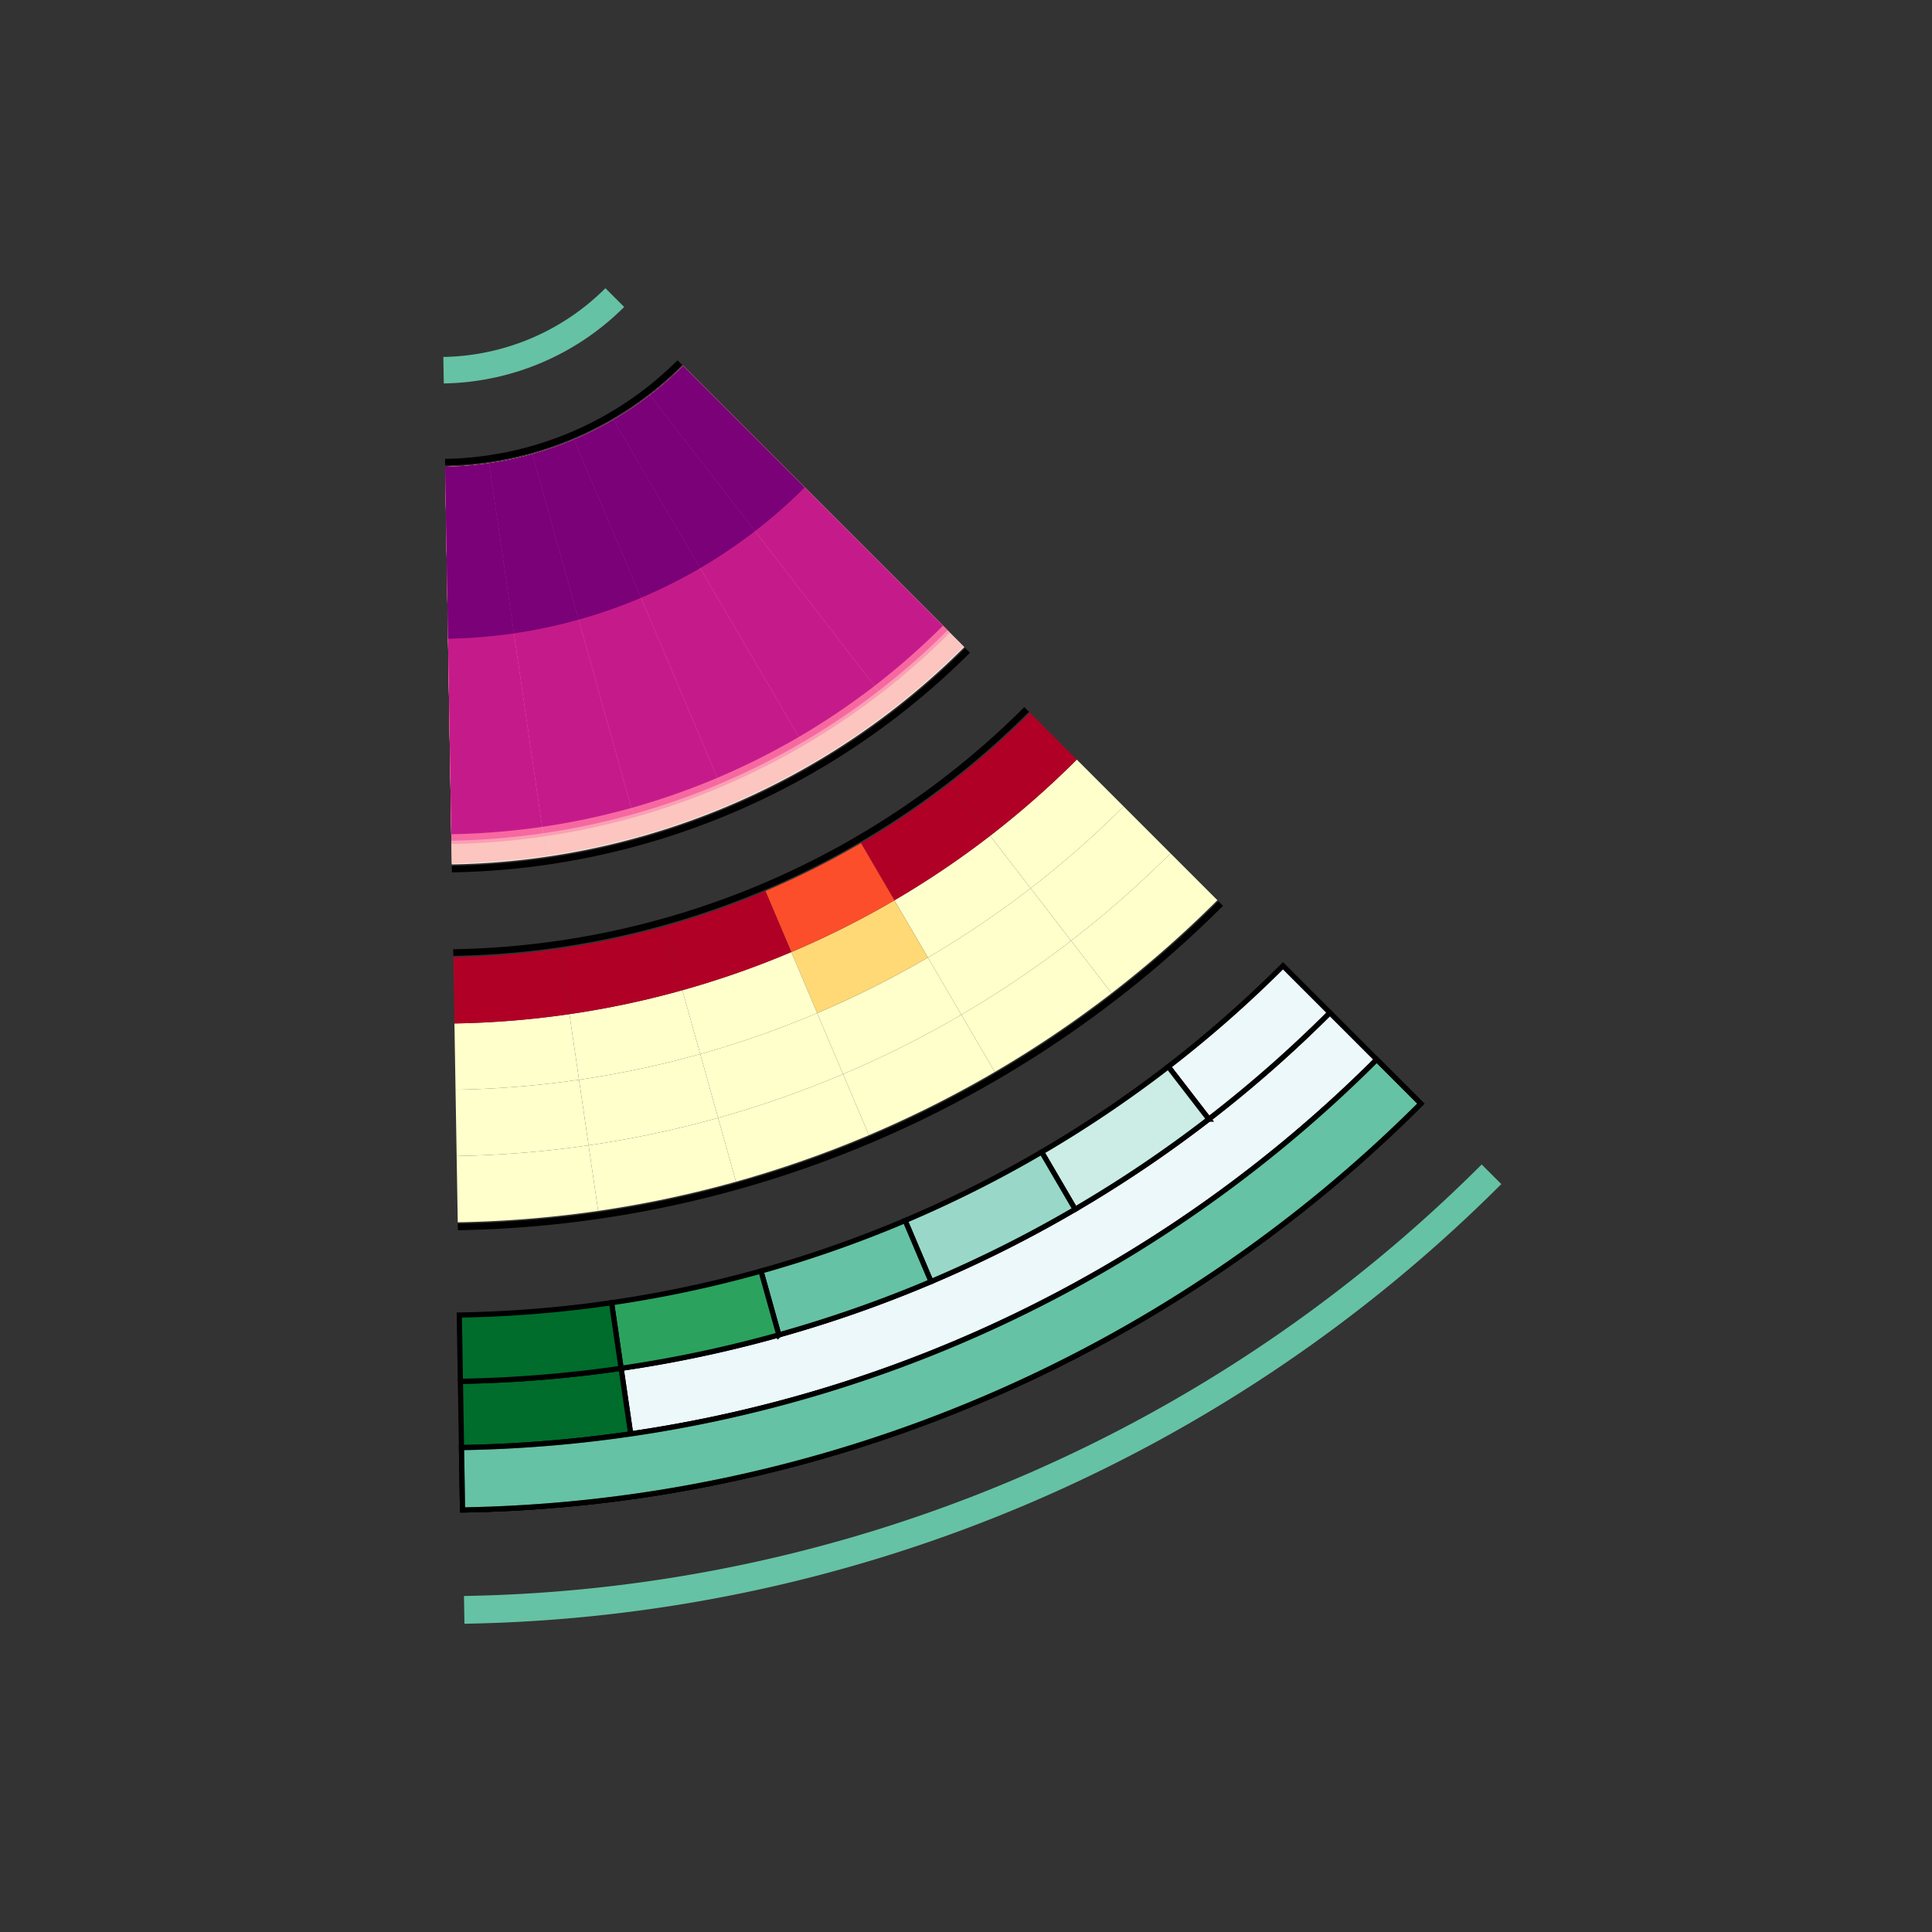 <?xml version="1.0" encoding="UTF-8" standalone="no"?>
<svg
   xmlns:dc="http://purl.org/dc/elements/1.1/"
   xmlns:cc="http://creativecommons.org/ns#"
   xmlns:rdf="http://www.w3.org/1999/02/22-rdf-syntax-ns#"
   xmlns:svg="http://www.w3.org/2000/svg"
   xmlns="http://www.w3.org/2000/svg"
   xmlns:sodipodi="http://sodipodi.sourceforge.net/DTD/sodipodi-0.dtd"
   xmlns:inkscape="http://www.inkscape.org/namespaces/inkscape"
   width="3000px"
   height="3000px"
   version="1.1"
   id="svg2"
   inkscape:version="0.92.4 (5da689c313, 2019-01-14)"
   sodipodi:docname="Final-Wedge-04.svg">
  <rect width="100%" height="100%" fill="#333333" stroke="none"/>
  <sodipodi:namedview
     pagecolor="#ffffff"
     bordercolor="#666666"
     borderopacity="1"
     objecttolerance="10"
     gridtolerance="10"
     guidetolerance="10"
     inkscape:pageopacity="0"
     inkscape:pageshadow="2"
     inkscape:window-width="1920"
     inkscape:window-height="1000"
     id="namedview2245"
     showgrid="false"
     inkscape:zoom="0.11125147"
     inkscape:cx="1222.0751"
     inkscape:cy="1477.0097"
     inkscape:window-x="0"
     inkscape:window-y="52"
     inkscape:window-maximized="1"
     inkscape:current-layer="svg2" />
  <g
     id="g3463"
     transform="rotate(-45,1014.422,2511.783)">
    <path
       inkscape:connector-curvature="0"
       id="path216"
       style="fill:#edf8fb;stroke:#000000;stroke-width:8.072;stroke-linecap:round"
       d="M 2421.5,2590.429 A 1955.361,1955.361 0 0 1 1252.796,2202.733 l -119.403,160.163 a 2155.135,2155.135 0 0 0 1288.106,427.308 z" />
    <path
       inkscape:connector-curvature="0"
       id="path218"
       style="fill:#006d2c;stroke:#000000;stroke-width:8.072;stroke-linecap:round"
       d="m 1252.796,2202.733 a 1955.361,1955.361 0 0 1 -190.725,-162.178 l -138.889,143.595 a 2155.135,2155.135 0 0 0 210.212,178.747 z" />
    <path
       inkscape:connector-curvature="0"
       id="path222"
       style="fill:#edf8fb;stroke:#000000;stroke-width:8.072;stroke-linecap:round"
       d="m 2421.5,2487.516 a 1852.447,1852.447 0 0 1 -236.694,-15.184 l -13.15,102.071 a 1955.361,1955.361 0 0 0 249.844,16.027 z" />
    <path
       inkscape:connector-curvature="0"
       id="path224"
       style="fill:#ccece6;stroke:#000000;stroke-width:8.072;stroke-linecap:round"
       d="m 2184.806,2472.331 a 1852.447,1852.447 0 0 1 -232.812,-45.302 l -26.084,99.554 a 1955.361,1955.361 0 0 0 245.747,47.819 z" />
    <path
       inkscape:connector-curvature="0"
       id="path226"
       style="fill:#99d8c9;stroke:#000000;stroke-width:8.072;stroke-linecap:round"
       d="m 1951.994,2427.03 a 1852.447,1852.447 0 0 1 -225.118,-74.678 l -38.59,95.405 a 1955.361,1955.361 0 0 0 237.623,78.828 z" />
    <path
       inkscape:connector-curvature="0"
       id="path228"
       style="fill:#66c2a4;stroke:#000000;stroke-width:8.072;stroke-linecap:round"
       d="m 1726.876,2352.351 a 1852.447,1852.447 0 0 1 -213.73,-102.83 l -50.465,89.692 a 1955.361,1955.361 0 0 0 225.605,108.543 z" />
    <path
       inkscape:connector-curvature="0"
       id="path230"
       style="fill:#2ca25f;stroke:#000000;stroke-width:8.072;stroke-linecap:round"
       d="m 1513.146,2249.521 a 1852.447,1852.447 0 0 1 -198.839,-129.296 l -61.511,82.508 a 1955.361,1955.361 0 0 0 209.885,136.48 z" />
    <path
       inkscape:connector-curvature="0"
       id="path232"
       style="fill:#006d2c;stroke:#000000;stroke-width:8.072;stroke-linecap:round"
       d="m 1314.307,2120.225 a 1852.447,1852.447 0 0 1 -180.688,-153.643 l -71.548,73.973 a 1955.361,1955.361 0 0 0 190.725,162.178 z" />
    <path
       inkscape:connector-curvature="0"
       id="path236"
       style="fill:#66c2a4;stroke-width:1.614;stroke-linecap:round"
       d="M 2421.5,2923.822 A 2288.753,2288.753 0 0 1 830.286,2280.191 l -29.967,30.983 a 2331.856,2331.856 0 0 0 1621.18,655.752 z" />
    <path
       inkscape:connector-curvature="0"
       id="path240"
       style="fill:#000000;stroke-width:1.614;stroke-linecap:round"
       d="m 2421.5,1157.871 a 522.802,522.802 0 0 1 -363.468,-147.02 l -7.155,7.397 a 533.093,533.093 0 0 0 370.623,149.913 z" />
    <path
       inkscape:connector-curvature="0"
       id="path244"
       style="fill:#000000;stroke-width:1.614;stroke-linecap:round"
       d="M 2421.5,1789.761 A 1154.692,1154.692 0 0 1 1618.721,1465.045 l -7.155,7.397 a 1164.984,1164.984 0 0 0 809.934,327.611 z" />
    <path
       inkscape:connector-curvature="0"
       id="path248"
       style="fill:#66c2a4;stroke-width:1.614;stroke-linecap:round"
       d="M 2421.5,999.588 A 364.521,364.521 0 0 1 2168.074,897.081 l -28.62,29.59 a 405.687,405.687 0 0 0 282.046,114.084 z" />
    <path
       inkscape:connector-curvature="0"
       id="path252"
       style="fill:#000000;stroke-width:1.614;stroke-linecap:round"
       d="M 2421.5,2345.494 A 1710.426,1710.426 0 0 1 1232.358,1864.499 l -7.155,7.397 a 1720.718,1720.718 0 0 0 1196.297,483.89 z" />
    <path
       inkscape:connector-curvature="0"
       id="path256"
       style="fill:#000000;stroke-width:1.614;stroke-linecap:round"
       d="m 2421.5,1919.432 a 1284.363,1284.363 0 0 1 -892.931,-361.18 l -7.155,7.397 a 1294.655,1294.655 0 0 0 900.085,364.075 z" />
    <path
       d="M 2421.5,2693.343 A 2058.275,2058.275 0 0 1 990.523,2114.528 l -67.341,69.622 a 2155.135,2155.135 0 0 0 1498.318,606.055 z"
       style="fill:#66c2a4;stroke:#000000;stroke-width:8.072;stroke-linecap:round"
       id="path258"
       inkscape:connector-curvature="0" />
    <path
       d="m 2421.5,2693.343 a 2058.275,2058.275 0 0 1 -262.993,-16.87 l -12.376,96.067 a 2155.135,2155.135 0 0 0 275.369,17.665 z"
       style="fill:#66c2a4;fill-opacity:0.67;stroke-width:1.614;stroke-linecap:round"
       id="path260"
       inkscape:connector-curvature="0" />
    <path
       d="m 2158.507,2676.473 a 2058.275,2058.275 0 0 1 -258.681,-50.336 l -24.549,93.697 a 2155.135,2155.135 0 0 0 270.854,52.706 z"
       style="fill:#66c2a4;fill-opacity:0.67;stroke-width:1.614;stroke-linecap:round"
       id="path262"
       inkscape:connector-curvature="0" />
    <path
       d="m 1899.826,2626.137 a 2058.275,2058.275 0 0 1 -250.13,-82.977 l -36.321,89.793 a 2155.135,2155.135 0 0 0 261.901,86.881 z"
       style="fill:#66c2a4;fill-opacity:0.67;stroke-width:1.614;stroke-linecap:round"
       id="path264"
       inkscape:connector-curvature="0" />
    <path
       d="M 1649.696,2543.16 A 2058.275,2058.275 0 0 1 1412.219,2428.904 l -47.496,84.417 a 2155.135,2155.135 0 0 0 248.652,119.632 z"
       style="fill:#66c2a4;fill-opacity:0.67;stroke-width:1.614;stroke-linecap:round"
       id="path266"
       inkscape:connector-curvature="0" />
    <path
       d="m 1412.219,2428.904 a 2058.275,2058.275 0 0 1 -220.933,-143.662 l -57.893,77.654 a 2155.135,2155.135 0 0 0 231.33,150.424 z"
       style="fill:#66c2a4;fill-opacity:0.67;stroke-width:1.614;stroke-linecap:round"
       id="path268"
       inkscape:connector-curvature="0" />
    <path
       d="M 1191.286,2285.242 A 2058.275,2058.275 0 0 1 990.523,2114.528 l -67.341,69.622 a 2155.135,2155.135 0 0 0 210.212,178.747 z"
       style="fill:#66c2a4;fill-opacity:0.67;stroke-width:1.614;stroke-linecap:round"
       id="path270"
       inkscape:connector-curvature="0" />
    <path
       d="M 2421.5,2693.343 A 2058.275,2058.275 0 0 1 990.523,2114.528 l -67.341,69.622 a 2155.135,2155.135 0 0 0 1498.318,606.055 z"
       style="fill:none;stroke:#000000;stroke-width:8.072;stroke-linecap:round"
       id="path272"
       inkscape:connector-curvature="0" />
    <path
       d="m 2421.5,2240.524 a 1605.454,1605.454 0 0 1 -205.134,-13.16 l -13.15,102.071 a 1708.368,1708.368 0 0 0 218.285,14.003 z"
       style="fill:#ffffcc;stroke-width:1.614;stroke-linecap:round"
       id="path582"
       inkscape:connector-curvature="0" />
    <path
       d="m 2216.365,2227.363 a 1605.454,1605.454 0 0 1 -201.772,-39.262 l -26.084,99.554 a 1708.368,1708.368 0 0 0 214.706,41.779 z"
       style="fill:#ffffcc;stroke-width:1.614;stroke-linecap:round"
       id="path584"
       inkscape:connector-curvature="0" />
    <path
       d="M 2014.594,2188.101 A 1605.454,1605.454 0 0 1 1819.492,2123.38 l -38.59,95.405 a 1708.368,1708.368 0 0 0 207.607,68.871 z"
       style="fill:#ffffcc;stroke-width:1.614;stroke-linecap:round"
       id="path586"
       inkscape:connector-curvature="0" />
    <path
       d="m 1819.492,2123.38 a 1605.454,1605.454 0 0 1 -185.232,-89.12 l -50.464,89.693 a 1708.368,1708.368 0 0 0 197.106,94.832 z"
       style="fill:#ffffcc;stroke-width:1.614;stroke-linecap:round"
       id="path588"
       inkscape:connector-curvature="0" />
    <path
       d="m 1634.26,2034.26 a 1605.454,1605.454 0 0 1 -172.326,-112.057 l -61.511,82.508 a 1708.368,1708.368 0 0 0 183.374,119.242 z"
       style="fill:#ffffcc;stroke-width:1.614;stroke-linecap:round"
       id="path590"
       inkscape:connector-curvature="0" />
    <path
       d="m 1461.934,1922.203 a 1605.454,1605.454 0 0 1 -156.596,-133.157 l -71.549,73.972 a 1708.368,1708.368 0 0 0 166.635,141.693 z"
       style="fill:#ffffcc;stroke-width:1.614;stroke-linecap:round"
       id="path592"
       inkscape:connector-curvature="0" />
    <path
       d="m 2421.5,2137.61 a 1502.541,1502.541 0 0 1 -191.985,-12.317 l -13.149,102.07 a 1605.454,1605.454 0 0 0 205.134,13.16 z"
       style="fill:#ffffcc;stroke-width:1.614;stroke-linecap:round"
       id="path688"
       inkscape:connector-curvature="0" />
    <path
       d="m 2229.514,2125.293 a 1502.541,1502.541 0 0 1 -188.837,-36.745 l -26.083,99.553 a 1605.454,1605.454 0 0 0 201.772,39.262 z"
       style="fill:#ffffcc;stroke-width:1.614;stroke-linecap:round"
       id="path690"
       inkscape:connector-curvature="0" />
    <path
       d="m 2040.677,2088.548 a 1502.541,1502.541 0 0 1 -182.595,-60.573 l -38.59,95.405 a 1605.454,1605.454 0 0 0 195.102,64.721 z"
       style="fill:#ffffcc;stroke-width:1.614;stroke-linecap:round"
       id="path692"
       inkscape:connector-curvature="0" />
    <path
       d="m 1858.082,2027.975 a 1502.541,1502.541 0 0 1 -173.357,-83.406 l -50.465,89.692 a 1605.454,1605.454 0 0 0 185.232,89.12 z"
       style="fill:#ffffcc;stroke-width:1.614;stroke-linecap:round"
       id="path694"
       inkscape:connector-curvature="0" />
    <path
       d="m 1684.725,1944.569 a 1502.541,1502.541 0 0 1 -161.281,-104.875 l -61.51,82.509 a 1605.454,1605.454 0 0 0 172.326,112.057 z"
       style="fill:#ffffcc;stroke-width:1.614;stroke-linecap:round"
       id="path696"
       inkscape:connector-curvature="0" />
    <path
       d="m 1523.444,1839.694 a 1502.541,1502.541 0 0 1 -146.558,-124.621 l -71.548,73.973 a 1605.454,1605.454 0 0 0 156.596,133.157 z"
       style="fill:#ffffcc;stroke-width:1.614;stroke-linecap:round"
       id="path698"
       inkscape:connector-curvature="0" />
    <path
       d="m 2421.5,2034.696 a 1399.627,1399.627 0 0 1 -178.835,-11.472 l -13.15,102.069 a 1502.541,1502.541 0 0 0 191.985,12.317 z"
       style="fill:#ffffcc;stroke-width:1.614;stroke-linecap:round"
       id="path794"
       inkscape:connector-curvature="0" />
    <path
       d="m 2242.664,2023.224 a 1399.627,1399.627 0 0 1 -175.904,-34.229 l -26.083,99.553 a 1502.541,1502.541 0 0 0 188.837,36.745 z"
       style="fill:#ffffcc;stroke-width:1.614;stroke-linecap:round"
       id="path796"
       inkscape:connector-curvature="0" />
    <path
       d="m 2066.761,1988.995 a 1399.627,1399.627 0 0 1 -170.088,-56.424 l -38.591,95.404 a 1502.541,1502.541 0 0 0 182.595,60.573 z"
       style="fill:#fed976;stroke-width:1.614;stroke-linecap:round"
       id="path798"
       inkscape:connector-curvature="0" />
    <path
       d="m 1896.673,1932.572 a 1399.627,1399.627 0 0 1 -161.484,-77.695 l -50.464,89.693 a 1502.541,1502.541 0 0 0 173.357,83.406 z"
       style="fill:#ffffcc;stroke-width:1.614;stroke-linecap:round"
       id="path800"
       inkscape:connector-curvature="0" />
    <path
       d="m 1735.189,1854.876 a 1399.627,1399.627 0 0 1 -150.233,-97.69 l -61.511,82.508 a 1502.541,1502.541 0 0 0 161.281,104.875 z"
       style="fill:#ffffcc;stroke-width:1.614;stroke-linecap:round"
       id="path802"
       inkscape:connector-curvature="0" />
    <path
       d="m 1584.955,1757.186 a 1399.627,1399.627 0 0 1 -136.521,-116.085 l -71.549,73.973 a 1502.541,1502.541 0 0 0 146.558,124.621 z"
       style="fill:#ffffcc;stroke-width:1.614;stroke-linecap:round"
       id="path804"
       inkscape:connector-curvature="0" />
    <path
       d="m 2421.5,1931.783 a 1296.713,1296.713 0 0 1 -165.685,-10.63 l -13.15,102.071 a 1399.627,1399.627 0 0 0 178.835,11.472 z"
       style="fill:#b10026;stroke-width:1.614;stroke-linecap:round"
       id="path900"
       inkscape:connector-curvature="0" />
    <path
       d="m 2255.815,1921.153 a 1296.713,1296.713 0 0 1 -162.969,-31.712 l -26.085,99.554 a 1399.627,1399.627 0 0 0 175.904,34.229 z"
       style="fill:#b10026;stroke-width:1.614;stroke-linecap:round"
       id="path902"
       inkscape:connector-curvature="0" />
    <path
       d="m 2092.845,1889.441 a 1296.713,1296.713 0 0 1 -157.583,-52.274 l -38.59,95.405 a 1399.627,1399.627 0 0 0 170.088,56.424 z"
       style="fill:#fc4e2a;stroke-width:1.614;stroke-linecap:round"
       id="path904"
       inkscape:connector-curvature="0" />
    <path
       d="m 1935.263,1837.167 a 1296.713,1296.713 0 0 1 -149.61,-71.981 l -50.464,89.69 a 1399.627,1399.627 0 0 0 161.484,77.695 z"
       style="fill:#b10026;stroke-width:1.614;stroke-linecap:round"
       id="path906"
       inkscape:connector-curvature="0" />
    <path
       d="m 1785.652,1765.186 a 1296.713,1296.713 0 0 1 -139.187,-90.509 l -61.51,82.509 a 1399.627,1399.627 0 0 0 150.233,97.69 z"
       style="fill:#b10026;stroke-width:1.614;stroke-linecap:round"
       id="path908"
       inkscape:connector-curvature="0" />
    <path
       d="m 1646.465,1674.677 a 1296.713,1296.713 0 0 1 -126.482,-107.549 l -71.548,73.973 a 1399.627,1399.627 0 0 0 136.521,116.085 z"
       style="fill:#b10026;stroke-width:1.614;stroke-linecap:round"
       id="path910"
       inkscape:connector-curvature="0" />
    <path
       d="m 2421.5,1170.22 a 535.151,535.151 0 0 1 -68.377,-4.387 l -78.891,612.36 a 1152.572,1152.572 0 0 0 147.268,9.447 z"
       style="fill:#feebe2;stroke-width:1.614;stroke-linecap:round"
       id="path1050"
       inkscape:connector-curvature="0" />
    <path
       d="m 2353.112,1165.835 -78.889,612.361"
       style="fill:#feebe2;stroke-width:1.614;stroke-linecap:round"
       id="path1052"
       inkscape:connector-curvature="0" />
    <path
       d="m 2353.122,1165.833 a 535.151,535.151 0 0 1 -67.259,-13.087 l -156.487,597.261 a 1152.572,1152.572 0 0 0 144.855,28.186 z"
       style="fill:#feebe2;stroke-width:1.614;stroke-linecap:round"
       id="path1054"
       inkscape:connector-curvature="0" />
    <path
       d="m 2285.866,1152.742 -156.489,597.27"
       style="fill:#feebe2;stroke-width:1.614;stroke-linecap:round"
       id="path1056"
       inkscape:connector-curvature="0" />
    <path
       d="m 2285.864,1152.746 a 535.151,535.151 0 0 1 -65.033,-21.573 l -231.518,572.369 a 1152.572,1152.572 0 0 0 140.064,46.465 z"
       style="fill:#feebe2;stroke-width:1.614;stroke-linecap:round"
       id="path1058"
       inkscape:connector-curvature="0" />
    <path
       d="m 2220.834,1131.178 -231.52,572.374"
       style="fill:#feebe2;stroke-width:1.614;stroke-linecap:round"
       id="path1060"
       inkscape:connector-curvature="0" />
    <path
       d="m 2220.831,1131.173 a 535.151,535.151 0 0 1 -61.744,-29.707 l -302.755,538.097 a 1152.572,1152.572 0 0 0 132.981,63.979 z"
       style="fill:#feebe2;stroke-width:1.614;stroke-linecap:round"
       id="path1062"
       inkscape:connector-curvature="0" />
    <path
       d="m 2159.09,1101.465 -302.762,538.095"
       style="fill:#feebe2;stroke-width:1.614;stroke-linecap:round"
       id="path1064"
       inkscape:connector-curvature="0" />
    <path
       d="m 2159.087,1101.466 a 535.151,535.151 0 0 1 -57.443,-37.352 l -369.027,495.001 a 1152.572,1152.572 0 0 0 123.715,80.448 z"
       style="fill:#feebe2;stroke-width:1.614;stroke-linecap:round"
       id="path1066"
       inkscape:connector-curvature="0" />
    <path
       d="m 2101.65,1064.115 -369.026,495.003"
       style="fill:#feebe2;stroke-width:1.614;stroke-linecap:round"
       id="path1068"
       inkscape:connector-curvature="0" />
    <path
       d="m 2101.644,1064.114 a 535.151,535.151 0 0 1 -52.199,-44.386 l -429.251,443.793 a 1152.572,1152.572 0 0 0 112.422,95.594 z"
       style="fill:#feebe2;stroke-width:1.614;stroke-linecap:round"
       id="path1070"
       inkscape:connector-curvature="0" />
    <path
       d="m 1620.197,1463.517 429.252,-443.795"
       style="fill:none;stroke-width:1.614;stroke-linecap:round"
       id="path1072"
       inkscape:connector-curvature="0" />
    <path
       d="m 2421.5,1170.22 a 535.151,535.151 0 0 1 -68.377,-4.387 l -78.709,610.952 a 1151.152,1151.152 0 0 0 147.087,9.435 z"
       style="fill:#fcc5c0;stroke-width:1.614;stroke-linecap:round"
       id="path1260"
       inkscape:connector-curvature="0" />
    <path
       d="m 2353.112,1165.835 -78.695,610.957"
       style="fill:#fcc5c0;stroke-width:1.614;stroke-linecap:round"
       id="path1262"
       inkscape:connector-curvature="0" />
    <path
       d="m 2353.122,1165.833 a 535.151,535.151 0 0 1 -67.259,-13.087 l -156.126,595.887 a 1151.152,1151.152 0 0 0 144.676,28.153 z"
       style="fill:#fcc5c0;stroke-width:1.614;stroke-linecap:round"
       id="path1264"
       inkscape:connector-curvature="0" />
    <path
       d="m 2285.866,1152.742 -156.135,595.889"
       style="fill:#fcc5c0;stroke-width:1.614;stroke-linecap:round"
       id="path1266"
       inkscape:connector-curvature="0" />
    <path
       d="m 2285.864,1152.746 a 535.151,535.151 0 0 1 -65.033,-21.573 l -230.985,571.053 a 1151.152,1151.152 0 0 0 139.892,46.407 z"
       style="fill:#fcc5c0;stroke-width:1.614;stroke-linecap:round"
       id="path1268"
       inkscape:connector-curvature="0" />
    <path
       d="m 2220.834,1131.178 -230.995,571.05"
       style="fill:#fcc5c0;stroke-width:1.614;stroke-linecap:round"
       id="path1270"
       inkscape:connector-curvature="0" />
    <path
       d="m 2220.831,1131.173 a 535.151,535.151 0 0 1 -61.744,-29.707 l -302.058,536.859 a 1151.152,1151.152 0 0 0 132.818,63.9 z"
       style="fill:#fcc5c0;stroke-width:1.614;stroke-linecap:round"
       id="path1272"
       inkscape:connector-curvature="0" />
    <path
       d="m 2159.09,1101.465 -302.054,536.862"
       style="fill:#fcc5c0;stroke-width:1.614;stroke-linecap:round"
       id="path1274"
       inkscape:connector-curvature="0" />
    <path
       d="m 2159.087,1101.466 a 535.151,535.151 0 0 1 -57.443,-37.352 l -368.178,493.864 a 1151.152,1151.152 0 0 0 123.562,80.347 z"
       style="fill:#fcc5c0;stroke-width:1.614;stroke-linecap:round"
       id="path1276"
       inkscape:connector-curvature="0" />
    <path
       d="m 2101.65,1064.115 -368.181,493.861"
       style="fill:#fcc5c0;stroke-width:1.614;stroke-linecap:round"
       id="path1278"
       inkscape:connector-curvature="0" />
    <path
       d="m 2101.644,1064.114 a 535.151,535.151 0 0 1 -52.199,-44.386 l -428.262,442.773 a 1151.152,1151.152 0 0 0 112.283,95.478 z"
       style="fill:#fcc5c0;stroke-width:1.614;stroke-linecap:round"
       id="path1280"
       inkscape:connector-curvature="0" />
    <path
       d="m 1621.19,1462.501 428.259,-442.779"
       style="fill:none;stroke-width:1.614;stroke-linecap:round"
       id="path1282"
       inkscape:connector-curvature="0" />
    <path
       d="m 2421.5,1170.22 a 535.151,535.151 0 0 1 -68.377,-4.387 l -74.843,580.943 a 1120.896,1120.896 0 0 0 143.22,9.187 z"
       style="fill:#fa9fb5;stroke-width:1.614;stroke-linecap:round"
       id="path1470"
       inkscape:connector-curvature="0" />
    <path
       d="m 2353.112,1165.835 -74.837,580.935"
       style="fill:#fa9fb5;stroke-width:1.614;stroke-linecap:round"
       id="path1472"
       inkscape:connector-curvature="0" />
    <path
       d="m 2353.122,1165.833 a 535.151,535.151 0 0 1 -67.259,-13.087 l -148.457,566.618 a 1120.896,1120.896 0 0 0 140.873,27.412 z"
       style="fill:#fa9fb5;stroke-width:1.614;stroke-linecap:round"
       id="path1474"
       inkscape:connector-curvature="0" />
    <path
       d="m 2285.866,1152.742 -148.464,566.621"
       style="fill:#fa9fb5;stroke-width:1.614;stroke-linecap:round"
       id="path1476"
       inkscape:connector-curvature="0" />
    <path
       d="m 2285.864,1152.746 a 535.151,535.151 0 0 1 -65.033,-21.573 l -219.641,543.004 a 1120.896,1120.896 0 0 0 136.216,45.188 z"
       style="fill:#fa9fb5;stroke-width:1.614;stroke-linecap:round"
       id="path1478"
       inkscape:connector-curvature="0" />
    <path
       d="m 2220.834,1131.178 -219.637,543.003"
       style="fill:#fa9fb5;stroke-width:1.614;stroke-linecap:round"
       id="path1480"
       inkscape:connector-curvature="0" />
    <path
       d="m 2220.831,1131.173 a 535.151,535.151 0 0 1 -61.744,-29.707 l -287.222,510.49 a 1120.896,1120.896 0 0 0 129.326,62.221 z"
       style="fill:#fa9fb5;stroke-width:1.614;stroke-linecap:round"
       id="path1482"
       inkscape:connector-curvature="0" />
    <path
       d="m 2159.09,1101.465 -287.226,510.481"
       style="fill:#fa9fb5;stroke-width:1.614;stroke-linecap:round"
       id="path1484"
       inkscape:connector-curvature="0" />
    <path
       d="m 2159.087,1101.466 a 535.151,535.151 0 0 1 -57.443,-37.352 l -350.094,469.605 a 1120.896,1120.896 0 0 0 120.315,78.237 z"
       style="fill:#fa9fb5;stroke-width:1.614;stroke-linecap:round"
       id="path1486"
       inkscape:connector-curvature="0" />
    <path
       d="m 2101.65,1064.115 -350.1,469.615"
       style="fill:#fa9fb5;stroke-width:1.614;stroke-linecap:round"
       id="path1488"
       inkscape:connector-curvature="0" />
    <path
       d="m 2101.644,1064.114 a 535.151,535.151 0 0 1 -52.199,-44.386 l -407.228,421.024 a 1120.896,1120.896 0 0 0 109.332,92.968 z"
       style="fill:#fa9fb5;stroke-width:1.614;stroke-linecap:round"
       id="path1490"
       inkscape:connector-curvature="0" />
    <path
       d="m 1642.216,1440.744 407.232,-421.022"
       style="fill:none;stroke-width:1.614;stroke-linecap:round"
       id="path1492"
       inkscape:connector-curvature="0" />
    <path
       d="m 2421.5,1170.22 a 535.151,535.151 0 0 1 -68.377,-4.387 l -74.189,575.86 a 1115.771,1115.771 0 0 0 142.566,9.145 z"
       style="fill:#f768a1;stroke-width:1.614;stroke-linecap:round"
       id="path1680"
       inkscape:connector-curvature="0" />
    <path
       d="m 2353.112,1165.835 -74.175,575.867"
       style="fill:#f768a1;stroke-width:1.614;stroke-linecap:round"
       id="path1682"
       inkscape:connector-curvature="0" />
    <path
       d="m 2353.122,1165.833 a 535.151,535.151 0 0 1 -67.259,-13.087 l -147.158,561.66 a 1115.771,1115.771 0 0 0 140.228,27.288 z"
       style="fill:#f768a1;stroke-width:1.614;stroke-linecap:round"
       id="path1684"
       inkscape:connector-curvature="0" />
    <path
       d="m 2285.866,1152.742 -147.163,561.667"
       style="fill:#f768a1;stroke-width:1.614;stroke-linecap:round"
       id="path1686"
       inkscape:connector-curvature="0" />
    <path
       d="m 2285.864,1152.746 a 535.151,535.151 0 0 1 -65.033,-21.573 l -217.718,538.253 a 1115.771,1115.771 0 0 0 135.593,44.98 z"
       style="fill:#f768a1;stroke-width:1.614;stroke-linecap:round"
       id="path1688"
       inkscape:connector-curvature="0" />
    <path
       d="M 2220.834,1131.178 2003.115,1669.433"
       style="fill:#f768a1;stroke-width:1.614;stroke-linecap:round"
       id="path1690"
       inkscape:connector-curvature="0" />
    <path
       d="m 2220.831,1131.173 a 535.151,535.151 0 0 1 -61.744,-29.707 l -284.708,506.023 a 1115.771,1115.771 0 0 0 128.733,61.937 z"
       style="fill:#f768a1;stroke-width:1.614;stroke-linecap:round"
       id="path1692"
       inkscape:connector-curvature="0" />
    <path
       d="m 2159.09,1101.465 -284.714,506.03"
       style="fill:#f768a1;stroke-width:1.614;stroke-linecap:round"
       id="path1694"
       inkscape:connector-curvature="0" />
    <path
       d="m 2159.087,1101.466 a 535.151,535.151 0 0 1 -57.443,-37.352 l -347.031,465.497 a 1115.771,1115.771 0 0 0 119.767,77.878 z"
       style="fill:#f768a1;stroke-width:1.614;stroke-linecap:round"
       id="path1696"
       inkscape:connector-curvature="0" />
    <path
       d="m 2101.65,1064.115 -347.029,465.495"
       style="fill:#f768a1;stroke-width:1.614;stroke-linecap:round"
       id="path1698"
       inkscape:connector-curvature="0" />
    <path
       d="m 2101.644,1064.114 a 535.151,535.151 0 0 1 -52.199,-44.386 l -403.664,417.341 a 1115.771,1115.771 0 0 0 108.831,92.542 z"
       style="fill:#f768a1;stroke-width:1.614;stroke-linecap:round"
       id="path1700"
       inkscape:connector-curvature="0" />
    <path
       d="m 1645.778,1437.068 403.671,-417.346"
       style="fill:none;stroke-width:1.614;stroke-linecap:round"
       id="path1702"
       inkscape:connector-curvature="0" />
    <path
       d="m 2421.5,1170.22 a 535.151,535.151 0 0 1 -68.377,-4.387 l -72.902,565.878 a 1105.705,1105.705 0 0 0 141.28,9.063 z"
       style="fill:#c51b8a;stroke-width:1.614;stroke-linecap:round"
       id="path1890"
       inkscape:connector-curvature="0" />
    <path
       d="m 2353.112,1165.835 -72.885,565.879"
       style="fill:#c51b8a;stroke-width:1.614;stroke-linecap:round"
       id="path1892"
       inkscape:connector-curvature="0" />
    <path
       d="m 2353.122,1165.833 a 535.151,535.151 0 0 1 -67.259,-13.087 l -144.607,551.924 a 1105.705,1105.705 0 0 0 138.964,27.041 z"
       style="fill:#c51b8a;stroke-width:1.614;stroke-linecap:round"
       id="path1894"
       inkscape:connector-curvature="0" />
    <path
       d="M 2285.866,1152.742 2141.249,1704.671"
       style="fill:#c51b8a;stroke-width:1.614;stroke-linecap:round"
       id="path1896"
       inkscape:connector-curvature="0" />
    <path
       d="m 2285.864,1152.746 a 535.151,535.151 0 0 1 -65.033,-21.573 l -213.944,528.922 a 1105.705,1105.705 0 0 0 134.37,44.575 z"
       style="fill:#c51b8a;stroke-width:1.614;stroke-linecap:round"
       id="path1898"
       inkscape:connector-curvature="0" />
    <path
       d="m 2220.834,1131.178 -213.952,528.917"
       style="fill:#c51b8a;stroke-width:1.614;stroke-linecap:round"
       id="path1900"
       inkscape:connector-curvature="0" />
    <path
       d="m 2220.831,1131.173 a 535.151,535.151 0 0 1 -61.744,-29.707 l -279.773,497.25 a 1105.705,1105.705 0 0 0 127.572,61.379 z"
       style="fill:#c51b8a;stroke-width:1.614;stroke-linecap:round"
       id="path1902"
       inkscape:connector-curvature="0" />
    <path
       d="m 2159.09,1101.465 -279.772,497.251"
       style="fill:#c51b8a;stroke-width:1.614;stroke-linecap:round"
       id="path1904"
       inkscape:connector-curvature="0" />
    <path
       d="m 2159.087,1101.466 a 535.151,535.151 0 0 1 -57.443,-37.352 l -341.015,457.428 a 1105.705,1105.705 0 0 0 118.685,77.175 z"
       style="fill:#c51b8a;stroke-width:1.614;stroke-linecap:round"
       id="path1906"
       inkscape:connector-curvature="0" />
    <path
       d="m 2101.65,1064.115 -341.014,457.424"
       style="fill:#c51b8a;stroke-width:1.614;stroke-linecap:round"
       id="path1908"
       inkscape:connector-curvature="0" />
    <path
       d="m 2101.644,1064.114 a 535.151,535.151 0 0 1 -52.199,-44.386 l -396.666,410.107 a 1105.705,1105.705 0 0 0 107.851,91.707 z"
       style="fill:#c51b8a;stroke-width:1.614;stroke-linecap:round"
       id="path1910"
       inkscape:connector-curvature="0" />
    <path
       d="m 1652.787,1429.831 396.662,-410.109"
       style="fill:none;stroke-width:1.614;stroke-linecap:round"
       id="path1912"
       inkscape:connector-curvature="0" />
    <path
       d="m 2421.5,1170.22 a 535.151,535.151 0 0 1 -68.377,-4.387 l -34.108,264.749 a 802.089,802.089 45 0 0 102.486,6.574 z"
       style="fill:#7a0177;stroke-width:1.614;stroke-linecap:round"
       id="path2100"
       inkscape:connector-curvature="0" />
    <path
       d="m 2353.112,1165.835 -34.097,264.75"
       style="fill:#7a0177;stroke-width:1.614;stroke-linecap:round"
       id="path2102"
       inkscape:connector-curvature="0" />
    <path
       d="m 2353.122,1165.833 a 535.151,535.151 0 0 1 -67.259,-13.087 l -67.655,258.222 a 802.089,802.089 45 0 0 100.805,19.614 z"
       style="fill:#7a0177;stroke-width:1.614;stroke-linecap:round"
       id="path2104"
       inkscape:connector-curvature="0" />
    <path
       d="m 2285.866,1152.742 -67.657,258.22"
       style="fill:#7a0177;stroke-width:1.614;stroke-linecap:round"
       id="path2106"
       inkscape:connector-curvature="0" />
    <path
       d="m 2285.864,1152.746 a 535.151,535.151 0 0 1 -65.033,-21.573 l -100.096,247.46 a 802.089,802.089 45 0 0 97.474,32.336 z"
       style="fill:#7a0177;stroke-width:1.614;stroke-linecap:round"
       id="path2108"
       inkscape:connector-curvature="0" />
    <path
       d="m 2220.834,1131.178 -100.099,247.444"
       style="fill:#7a0177;stroke-width:1.614;stroke-linecap:round"
       id="path2110"
       inkscape:connector-curvature="0" />
    <path
       d="m 2220.831,1131.173 a 535.151,535.151 0 0 1 -61.744,-29.707 l -130.893,232.642 a 802.089,802.089 45 0 0 92.541,44.524 z"
       style="fill:#7a0177;stroke-width:1.614;stroke-linecap:round"
       id="path2112"
       inkscape:connector-curvature="0" />
    <path
       d="m 2159.09,1101.465 -130.897,232.65"
       style="fill:#7a0177;stroke-width:1.614;stroke-linecap:round"
       id="path2114"
       inkscape:connector-curvature="0" />
    <path
       d="m 2159.087,1101.466 a 535.151,535.151 0 0 1 -57.443,-37.352 l -159.547,214.011 a 802.089,802.089 45 0 0 86.097,55.984 z"
       style="fill:#7a0177;stroke-width:1.614;stroke-linecap:round"
       id="path2116"
       inkscape:connector-curvature="0" />
    <path
       d="M 2101.65,1064.115 1942.09,1278.125"
       style="fill:#7a0177;stroke-width:1.614;stroke-linecap:round"
       id="path2118"
       inkscape:connector-curvature="0" />
    <path
       d="m 2101.644,1064.114 a 535.151,535.151 0 0 1 -52.199,-44.386 l -185.584,191.871 a 802.089,802.089 45 0 0 78.235,66.526 z"
       style="fill:#7a0177;stroke-width:1.614;stroke-linecap:round"
       id="path2120"
       inkscape:connector-curvature="0" />
  </g>
  <defs
     id="defs2220">
    <pattern
       id="hline-sparse"
       width="10"
       height="10"
       patternTransform="rotate(0 0 0)"
       patternUnits="userSpaceOnUse">
      <line
         x1="0"
         y1="0"
         x2="10"
         y2="0"
         style="stroke:black;stroke-width:2"
         id="line2223" />
    </pattern>
    <pattern
       id="checker"
       width="10"
       height="10"
       patternTransform="rotate(45 0 0)"
       patternUnits="userSpaceOnUse">
      <line
         x1="0"
         y1="0"
         x2="10"
         y2="0"
         style="stroke:black;stroke-width:5"
         id="line2226" />
      <line
         x1="0"
         y1="0"
         x2="0"
         y2="10"
         style="stroke:black;stroke-width:4"
         id="line2228" />
    </pattern>
    <pattern
       id="vline"
       width="10"
       height="10"
       patternTransform="rotate(0 0 0)"
       patternUnits="userSpaceOnUse">
      <line
         x1="0"
         y1="0"
         x2="0"
         y2="10"
         style="stroke:black;stroke-width:5"
         id="line2231" />
    </pattern>
    <pattern
       id="vline-sparse"
       width="10"
       height="10"
       patternTransform="rotate(0 0 0)"
       patternUnits="userSpaceOnUse">
      <line
         x1="0"
         y1="0"
         x2="0"
         y2="10"
         style="stroke:black;stroke-width:2"
         id="line2234" />
    </pattern>
    <pattern
       id="pattern2236"
       width="10"
       height="10"
       patternTransform="rotate(45 0 0)"
       patternUnits="userSpaceOnUse">
      <line
         x1="0"
         y1="0"
         x2="10"
         y2="0"
         style="stroke:black;stroke-width:2"
         id="line2238" />
      <line
         x1="0"
         y1="0"
         x2="0"
         y2="10"
         style="stroke:black;stroke-width:2"
         id="line2240" />
    </pattern>
    <pattern
       id="hline"
       width="10"
       height="10"
       patternTransform="rotate(0 0 0)"
       patternUnits="userSpaceOnUse">
      <line
         x1="0"
         y1="0"
         x2="10"
         y2="0"
         style="stroke:black;stroke-width:5"
         id="line2243" />
    </pattern>
  </defs>
</svg>
